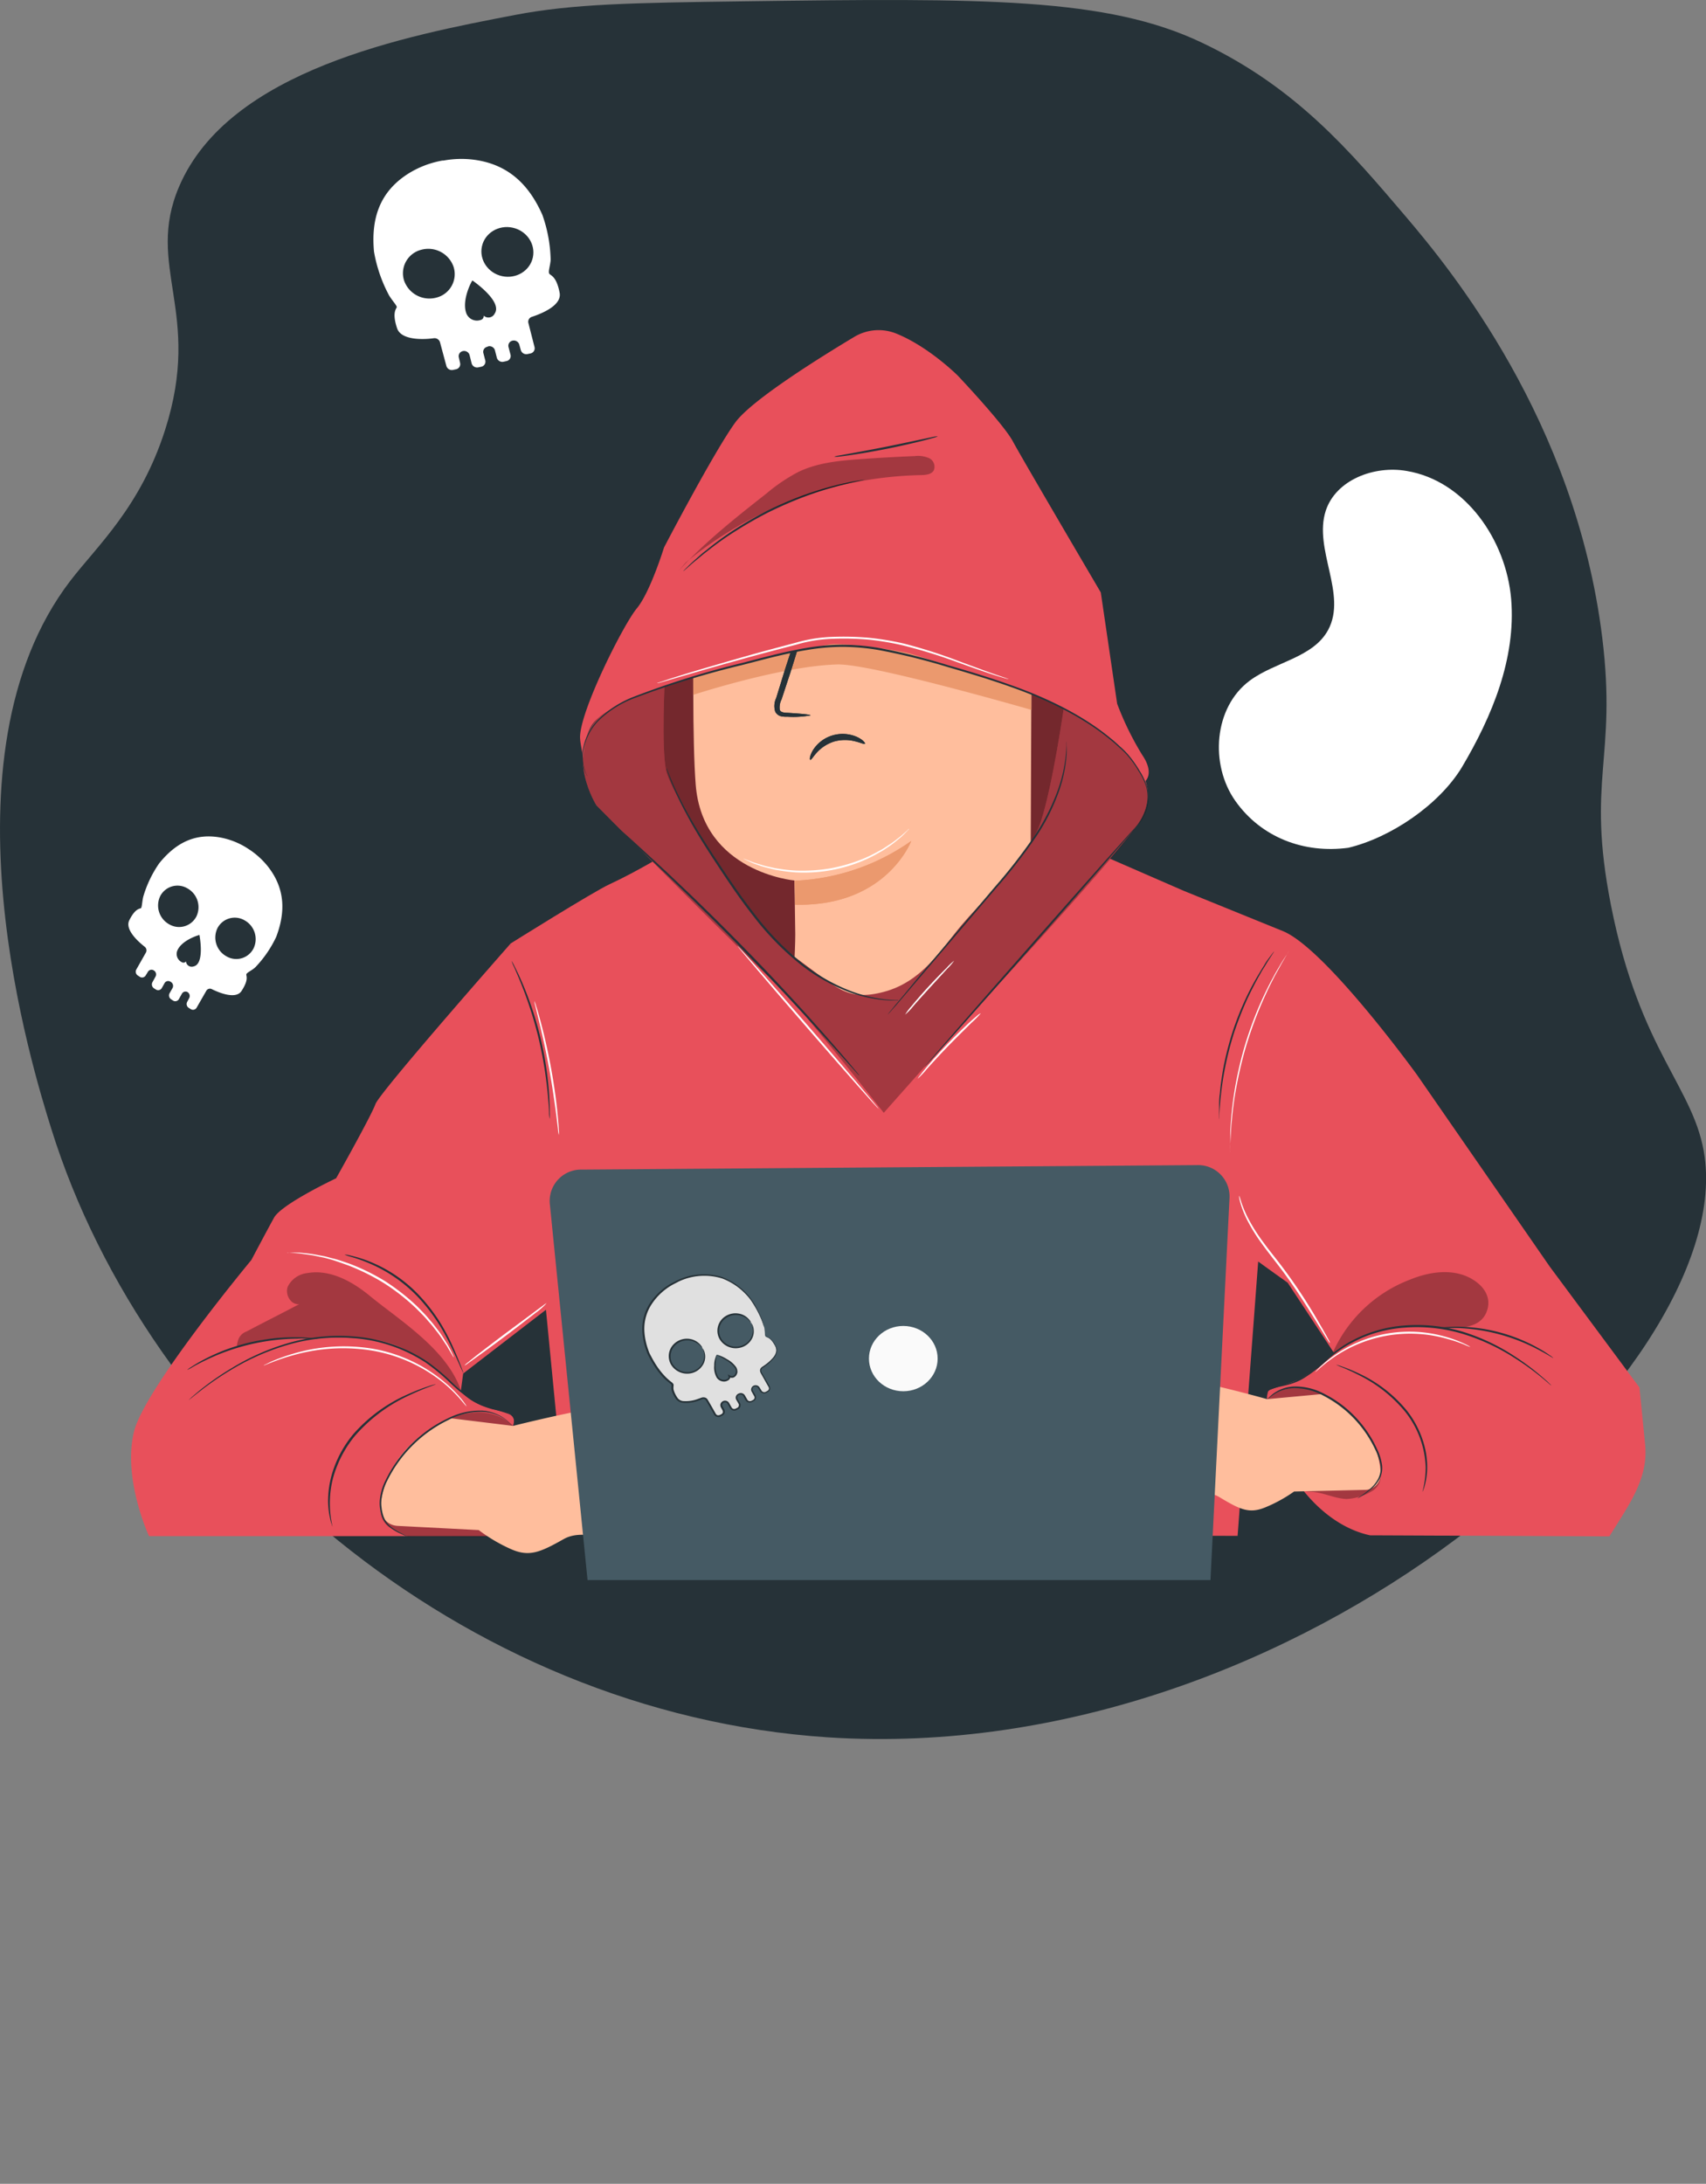 <svg xmlns="http://www.w3.org/2000/svg" viewBox="0 0 300.52 384.63"><rect x="0" y="0" width="300.52" height="384.63" fill="#808080" stroke="none"/><defs><style>.cls-1{fill:#263238;}.cls-2{fill:#fff;}.cls-3{fill:#e8505b;}.cls-4,.cls-7{opacity:0.3;}.cls-5{fill:#ffbe9d;}.cls-6{fill:#eb996e;}.cls-8{opacity:0.5;}.cls-9{fill:#455a64;}.cls-10{fill:#fafafa;}.cls-11{fill:#e0e0e0;}.cls-12{font-size:33.25px;font-family:Papyrus-Regular, Papyrus;}</style></defs><g id="Layer_2" data-name="Layer 2"><g id="Device"><path class="cls-1" d="M31.56,32.84C40.38,12.27,71.65,6.29,90.69,2.64,101,.67,111.19.5,131.16.23c42.32-.57,63.83-.69,80.59,7.3,16.58,7.89,26,19,36,30.75,7.55,8.9,29.77,35.75,34.49,74,2.64,21.38-2.84,24.91,1.53,47.12,5.14,26.09,14.87,32.18,16.52,44.41C305.4,241.62,229.69,311.39,145.89,306,81.15,301.75,26.15,253.61,9.05,198.86c-3.22-10.29-20.47-65.52,3.35-96.58,4.75-6.18,12.35-13,16.68-26.55C35.74,54.93,25.49,47,31.56,32.84Z"/><path class="cls-2" d="M97,45.78a25.2,25.2,0,0,0-1.46-7.94c-2.35-5.3-6-8.94-12.15-9.72a17.47,17.47,0,0,0-5.26.16h0l-.21,0c-.43.08-.86.17-1.28.28h0a16.77,16.77,0,0,0-4.76,2.05c-5.09,3.25-6.52,8-6,13.7A25.49,25.49,0,0,0,68.52,52c.56.94,1.43,1.85,1.37,2.11s-.88.92.06,3.71c.72,2.16,4.7,2,6.48,1.75a1,1,0,0,1,1.08.72l1.12,4.16a1,1,0,0,0,1.19.7l.51-.11a.92.92,0,0,0,.72-1.1l-.23-1a.91.91,0,0,1,.71-1.1,1,1,0,0,1,1.19.71L83.08,64a1,1,0,0,0,1.19.7l.51-.11a.91.91,0,0,0,.7-1.13l-.33-1.26a.9.9,0,0,1,.7-1.12L86,61h0a1,1,0,0,1,1.19.71L87.52,63a1,1,0,0,0,1.19.71l.5-.11a.91.91,0,0,0,.72-1.12l-.35-1.35A.91.91,0,0,1,90.29,60a1,1,0,0,1,1.18.68l.28,1a1,1,0,0,0,1.18.68l.52-.11a.92.92,0,0,0,.71-1.12L93.08,56.9a.9.9,0,0,1,.6-1.09c1.69-.56,5.33-2,4.9-4.25-.55-2.88-1.53-3-1.8-3.33S96.92,46.85,97,45.78Z"/><path class="cls-1" d="M79.9,47a4.26,4.26,0,0,1-3,5.41,4.72,4.72,0,0,1-5.72-3,4.26,4.26,0,0,1,3-5.41A4.71,4.71,0,0,1,79.9,47Z"/><ellipse class="cls-1" cx="89.38" cy="44.37" rx="4.37" ry="4.59" transform="translate(27.04 122.29) rotate(-77.74)"/><path class="cls-1" d="M83.22,49.4c-.12.07-1.9,3.38-1.1,5.71a2,2,0,0,0,2.54,1.25.7.7,0,0,0,.54-.77,1.22,1.22,0,0,0,1.94-.36C88.6,53.07,83.22,49.4,83.22,49.4Z"/><path class="cls-2" d="M237.54,149.33h0l-.21,0Z"/><path class="cls-2" d="M266.2,105.54c-.87-10.43-8.09-20.87-18.41-22.59-5.7-1-12.46,1.55-14.25,7-2.21,6.78,3.81,14.7.42,21-2.65,4.9-9.34,5.61-13.81,8.93-6.33,4.7-7.08,14.77-2.53,21.2s12.09,9.29,19.89,8.24c7.5-1.79,16-7.58,20-14.17C262.83,126.18,267.06,116,266.2,105.54Z"/><path class="cls-3" d="M208.52,156.9,192.68,150H117.94s-5.64,3.47-10.56,5.74c-2.9,1.33-17.47,10.46-17.47,10.46l10.1,104,118,.31L226,164Z"/><path class="cls-3" d="M89.91,166.23s-23,26.1-23.77,28.23-6.93,13.07-6.93,13.07-9.6,4.53-10.93,6.93-4,7.46-4,7.46-18.91,22.75-20.69,30.29c-2,8.34,2.66,18.35,2.66,18.35H85.8l4.58-19.42h0a1.62,1.62,0,0,0-1.21-2.35c-3.28-.9-5.75-1.3-8-3.75l.42-3.12,11-8.48,10-7.69Z"/><path class="cls-3" d="M218,219.39c0,.27,8.83,6.53,8.83,6.53L235,238.31a37.76,37.76,0,0,1-6.08,4.66h0l-5.51,1.9-.29,1.29.87,4.52c1.68,8.68,8.73,17.9,17.38,19.74l1.19,0,40.94.18c3.51-5.67,6.87-10.14,6.3-16.15l-1-10.07L273,223.09l-23.38-33.77S233.53,167.08,226,164L218,183Z"/><path class="cls-1" d="M96.8,197.08a9,9,0,0,1-.09-1.14c0-.73-.1-1.78-.21-3.09a71.68,71.68,0,0,0-1.63-10,70.89,70.89,0,0,0-3.12-9.71c-.49-1.21-.91-2.18-1.21-2.85a6.67,6.67,0,0,1-.43-1.05,6.5,6.5,0,0,1,.55,1c.34.65.8,1.61,1.32,2.81a60.53,60.53,0,0,1,4.76,19.84c.08,1.3.11,2.37.1,3.1A6,6,0,0,1,96.8,197.08Z"/><path class="cls-1" d="M214.75,197.39s0-.11,0-.32v-.93c0-.41,0-.9,0-1.47s0-1.23.12-1.95c.12-1.44.35-3.15.7-5a55.37,55.37,0,0,1,1.56-6,52.94,52.94,0,0,1,2.29-5.79,46.92,46.92,0,0,1,2.39-4.48c.36-.63.73-1.17,1-1.65s.6-.89.84-1.22l.56-.74c.13-.17.2-.26.21-.25a1.25,1.25,0,0,1-.16.29l-.5.78c-.22.34-.49.75-.78,1.24s-.65,1-1,1.67c-.72,1.24-1.51,2.77-2.32,4.49a61.38,61.38,0,0,0-2.25,5.76,56.69,56.69,0,0,0-1.56,6c-.37,1.86-.63,3.56-.77,5-.1.72-.13,1.37-.18,1.94s-.08,1.06-.1,1.46,0,.68-.05.93A1.64,1.64,0,0,1,214.75,197.39Z"/><path class="cls-1" d="M60.7,221a1.09,1.09,0,0,1,.32,0c.2,0,.5.08.88.18a21.37,21.37,0,0,1,3.17,1,24.48,24.48,0,0,1,9,6.22,30.72,30.72,0,0,1,3.64,4.83,37.66,37.66,0,0,1,2.25,4.39c.56,1.28,1,2.34,1.26,3.07.13.33.23.61.32.84a1.31,1.31,0,0,1,.08.31,1.83,1.83,0,0,1-.15-.28c-.1-.23-.22-.5-.37-.82-.32-.72-.77-1.76-1.37-3a41.71,41.71,0,0,0-2.29-4.33,32.59,32.59,0,0,0-3.62-4.76A25.53,25.53,0,0,0,65,222.49a25.12,25.12,0,0,0-3.11-1.11A11.71,11.71,0,0,1,60.7,221Z"/><g class="cls-4"><path d="M81.19,244.92c-2.42-7.26-10.86-12.41-16.07-16.7-3.09-2.54-7-4.68-10.93-4a4.38,4.38,0,0,0-3.49,2.37c-.54,1.37.5,3.27,2,3.11-3.26,1.73-6,3.08-9.26,4.81a2.38,2.38,0,0,0-1.54,1.69c-.14.56-.34,1.05.21.88a28.1,28.1,0,0,1,12.4-1.21s1.52-.44,7-.24c5.91.22,9.67.29,19.69,9.3"/></g><g class="cls-4"><path d="M234.79,238.22a24.39,24.39,0,0,1,13.69-12.88c3.63-1.48,8-2,11.27.22,1.65,1.11,3.15,3.09,2.06,5.64-1.36,3.19-5.89,2.58-7.07,2.72a27,27,0,0,0-9.26-.14c-4.36.87-5.52,1.81-10.48,4.53"/></g><path class="cls-1" d="M90.38,251.14s.08-.22.15-.65a1,1,0,0,0,0-.35l0-.2-.09-.21a1.67,1.67,0,0,0-.79-.67,20.24,20.24,0,0,0-2.89-.85,17.25,17.25,0,0,1-1.8-.6,12.9,12.9,0,0,1-1.89-1,28,28,0,0,1-3.79-3.06A35.71,35.71,0,0,0,75,240a26.65,26.65,0,0,0-11.84-4.23,32.12,32.12,0,0,0-12.58,1.13,41.82,41.82,0,0,0-9.5,4.15,52.69,52.69,0,0,0-5.8,3.94c-.66.51-1.16.91-1.5,1.19l-.39.3c-.09.07-.14.11-.14.1s0,0,.12-.12l.36-.34c.33-.29.82-.71,1.46-1.24a49.29,49.29,0,0,1,5.77-4,40.72,40.72,0,0,1,9.54-4.24,31.92,31.92,0,0,1,12.7-1.17,26.72,26.72,0,0,1,12,4.3,35.8,35.8,0,0,1,4.29,3.58,28.88,28.88,0,0,0,3.73,3.07c2.47,1.69,5,1.79,6.51,2.54a1.75,1.75,0,0,1,.83.75l.08.22,0,.22a1.09,1.09,0,0,1,0,.37,1.7,1.7,0,0,1-.15.48A1,1,0,0,1,90.38,251.14Z"/><g class="cls-4"><path d="M79.16,249.77c-4.68,1.91-8.64,6.14-10.9,10.67a13,13,0,0,0-1.19,5.34A3.5,3.5,0,0,0,68.61,269a19.85,19.85,0,0,0,3.25,1.63c2.58-.08,10.87.05,13.45,0,3.36-.11,4.88-1.88,4.91-2.11.16-1.67,2.53-5.93,2.9-9.08,0-.16,0-.33.06-.51a8.9,8.9,0,0,0-9.77-10.12A16.11,16.11,0,0,0,79.16,249.77Z"/></g><path class="cls-5" d="M79.16,249.77l11.22,1.37s19.75-5,23.6-3.92c3.47.95,15.53,10.83,17.89,12.79a1.62,1.62,0,0,1,.54.84h0a2.8,2.8,0,0,1-1.9,3.37l-.28.08.08.4a4.78,4.78,0,0,1,0,1.56,1.88,1.88,0,0,1-3.55.45l.41.92a2.17,2.17,0,0,1,.15,1.18l-.12.79a2.16,2.16,0,0,1-1.66,1.75h0a2.13,2.13,0,0,1-2.16-.81c-1.45-2-4.63-5.93-7-6.57a55.14,55.14,0,0,0-7.78-1.18,2.67,2.67,0,0,0-2.63,1.44h0c1.41.25,10.8,6.41,14.12,8.61a3.78,3.78,0,0,1,1.75,3c0,1.11-.65,2.2-2.77,1.47-4.55-1.55-12.54-6.25-12.54-6.25s-4.2-1.67-7.2,0c-4.22,2.38-6.13,3.22-9.4,1.75a28.66,28.66,0,0,1-5.6-3.32l-14.32-.74a3.18,3.18,0,0,1-3-3.41C67.39,261.37,69.47,254.47,79.16,249.77Z"/><path class="cls-6" d="M107.1,256.56c0,.08,1.38-.22,3.63-.14a18.59,18.59,0,0,1,14.74,8.13c1.27,1.85,1.76,3.17,1.83,3.14a5.36,5.36,0,0,0-.34-.92,15.85,15.85,0,0,0-1.28-2.36,18,18,0,0,0-15-8.24,16.27,16.27,0,0,0-2.67.18A4.19,4.19,0,0,0,107.1,256.56Z"/><path class="cls-6" d="M109.58,252.14a15.75,15.75,0,0,1,3.79-.28,16.36,16.36,0,0,1,8.43,3.33,35.41,35.41,0,0,1,6.39,6.61L129.9,264a5.4,5.4,0,0,0,.65.79A5.74,5.74,0,0,0,130,264c-.37-.55-.92-1.35-1.62-2.3A32.08,32.08,0,0,0,122,254.9a15.88,15.88,0,0,0-8.62-3.29,10.84,10.84,0,0,0-2.82.22,5.66,5.66,0,0,0-.74.21C109.66,252.09,109.58,252.12,109.58,252.14Z"/><path class="cls-1" d="M90.15,251.06A11.76,11.76,0,0,0,89,250a7.67,7.67,0,0,0-4-1.34A12.25,12.25,0,0,0,79,250.09,23.37,23.37,0,0,0,68.21,260.8a9.74,9.74,0,0,0-1,3.17,5.78,5.78,0,0,0,0,1.5,7.23,7.23,0,0,0,.27,1.37,4.24,4.24,0,0,0,1.29,2,8.77,8.77,0,0,0,1.53,1l1,.55a1.23,1.23,0,0,1,.35.21,2.09,2.09,0,0,1-.38-.15l-1.06-.49a8.56,8.56,0,0,1-1.58-1,4.31,4.31,0,0,1-1.4-2,6.91,6.91,0,0,1-.3-1.41,5.86,5.86,0,0,1,0-1.57,9.62,9.62,0,0,1,1-3.27,23.28,23.28,0,0,1,10.9-10.86A12.51,12.51,0,0,1,85,248.45a7.81,7.81,0,0,1,4,1.48,6.29,6.29,0,0,1,.85.8A1.51,1.51,0,0,1,90.15,251.06Z"/><path class="cls-1" d="M56,235.78a6.23,6.23,0,0,1-1,0c-.61,0-1.49-.06-2.57,0a36.82,36.82,0,0,0-3.8.22,38.8,38.8,0,0,0-4.59.79,39.43,39.43,0,0,0-4.46,1.35,37.63,37.63,0,0,0-3.5,1.51c-1,.48-1.75.89-2.27,1.2a4.8,4.8,0,0,1-.85.44,5.5,5.5,0,0,1,.78-.56,24.23,24.23,0,0,1,2.23-1.3,35,35,0,0,1,3.49-1.59,38,38,0,0,1,4.5-1.39,37.51,37.51,0,0,1,4.63-.77,36.08,36.08,0,0,1,3.84-.15c1.09,0,2,.09,2.58.17A4.12,4.12,0,0,1,56,235.78Z"/><path class="cls-1" d="M58.58,268.87s-.06-.1-.13-.32-.19-.54-.28-1a14,14,0,0,1-.37-3.68,17.27,17.27,0,0,1,1.05-5.39,19.66,19.66,0,0,1,3.34-5.83A27.29,27.29,0,0,1,72,245.51a35.09,35.09,0,0,1,3.44-1.34c.41-.15.74-.23,1-.3l.34-.08a1.22,1.22,0,0,1-.32.15l-.93.35c-.82.31-2,.78-3.39,1.44a28.19,28.19,0,0,0-9.62,7.17,20,20,0,0,0-3.3,5.72,17.13,17.13,0,0,0-1.1,5.29A17.84,17.84,0,0,0,58.58,268.87Z"/><path class="cls-1" d="M223.21,246.43a1.93,1.93,0,0,1-.19-.56.89.89,0,0,1,0-.33l0-.19.08-.19a1.54,1.54,0,0,1,.74-.65c1.35-.62,3.56-.64,5.75-2a26.79,26.79,0,0,0,3.34-2.59,30.7,30.7,0,0,1,3.85-3,23.5,23.5,0,0,1,10.6-3.46,27.84,27.84,0,0,1,11.08,1.35,35.77,35.77,0,0,1,8.24,4,43.84,43.84,0,0,1,4.94,3.69c.55.48,1,.86,1.24,1.13a3,3,0,0,1,.41.41,3.6,3.6,0,0,1-.46-.36c-.29-.25-.72-.62-1.28-1.08a47.5,47.5,0,0,0-5-3.58,36.47,36.47,0,0,0-8.2-3.87,28.07,28.07,0,0,0-11-1.31A23.44,23.44,0,0,0,237,237.11a30.78,30.78,0,0,0-3.83,3,25.54,25.54,0,0,1-3.4,2.57c-2.26,1.42-4.52,1.41-5.82,2a1.44,1.44,0,0,0-.71.57l-.08.18,0,.17a1.07,1.07,0,0,0,0,.31C223.14,246.23,223.23,246.42,223.21,246.43Z"/><g class="cls-4"><path d="M233.05,245.52a19.59,19.59,0,0,1,9.26,9.61,11.32,11.32,0,0,1,.91,4.7,3.05,3.05,0,0,1-1.43,2.73,9.49,9.49,0,0,1-4.64,1.46c-2.25-.14-3.9-1.13-6.15-1.27-2.94-.18-8.08-1-8.09-1.19-.11-1.46-2.07-5.24-2.31-8,0-.14,0-.29,0-.45a7.79,7.79,0,0,1,8.8-8.6A14.06,14.06,0,0,1,233.05,245.52Z"/></g><path class="cls-5" d="M233.05,245.52l-9.84.91s-17.15-4.85-20.55-4c-3.06.74-13.86,9.08-16,10.73a1.34,1.34,0,0,0-.49.72h0a2.43,2.43,0,0,0,1.57,3l.24.08-.08.35a4.1,4.1,0,0,0-.07,1.36,1.64,1.64,0,0,0,3.09.49l-.38.79a1.92,1.92,0,0,0-.16,1l.09.69a1.87,1.87,0,0,0,1.4,1.58h0a1.88,1.88,0,0,0,1.91-.65c1.32-1.69,4.2-5.08,6.28-5.58a50.69,50.69,0,0,1,6.84-.83,2.35,2.35,0,0,1,2.26,1.33h0c-1.24.18-9.61,5.33-12.56,7.17a3.31,3.31,0,0,0-1.62,2.6c0,1,.52,1.95,2.39,1.37,4-1.25,11.13-5.15,11.13-5.15s3.71-1.36,6.29.2c3.63,2.19,5.28,3,8.17,1.78a25.59,25.59,0,0,0,5-2.76l12.55-.29a2.76,2.76,0,0,0,2.7-2.9C243.05,256,241.4,249.88,233.05,245.52Z"/><path class="cls-6" d="M208.45,250.75a31.26,31.26,0,0,0-3.18-.22,16.3,16.3,0,0,0-13.1,6.73c-1.16,1.59-1.62,2.73-1.68,2.7a5.64,5.64,0,0,1,.32-.8,14.49,14.49,0,0,1,1.18-2,15.77,15.77,0,0,1,13.28-6.82,13.44,13.44,0,0,1,2.34.23A3.47,3.47,0,0,1,208.45,250.75Z"/><path class="cls-6" d="M206.39,246.81a14.06,14.06,0,0,0-3.31-.34,14.36,14.36,0,0,0-7.46,2.7,30.53,30.53,0,0,0-5.75,5.62l-1.56,1.9a4.74,4.74,0,0,1-.59.68,4.68,4.68,0,0,1,.5-.75c.33-.47.83-1.15,1.47-2a28.43,28.43,0,0,1,5.75-5.74,14,14,0,0,1,7.63-2.66,9.51,9.51,0,0,1,2.46.27,5,5,0,0,1,.64.2Z"/><path class="cls-1" d="M223.41,246.37s.06-.11.21-.29a5.76,5.76,0,0,1,.76-.68,6.77,6.77,0,0,1,3.53-1.2,10.83,10.83,0,0,1,5.39,1.31,19.89,19.89,0,0,1,5.45,4.05,20.33,20.33,0,0,1,3.81,5.62,9.49,9.49,0,0,1,.89,2.85,4.23,4.23,0,0,1-.49,2.56,6,6,0,0,1-1.38,1.65,11.1,11.1,0,0,1-1.3,1c-.37.24-.66.41-.86.53a1.58,1.58,0,0,1-.32.15s.4-.28,1.11-.79a15.14,15.14,0,0,0,1.24-1,6,6,0,0,0,1.29-1.62,4,4,0,0,0,.43-2.42,9.4,9.4,0,0,0-.9-2.75,20.51,20.51,0,0,0-3.77-5.51,20.25,20.25,0,0,0-5.35-4,10.66,10.66,0,0,0-5.22-1.34,6.77,6.77,0,0,0-3.47,1.06A8.53,8.53,0,0,0,223.41,246.37Z"/><path class="cls-1" d="M253.68,233.87a4.32,4.32,0,0,1,.82-.11,21.83,21.83,0,0,1,2.26-.09,29.93,29.93,0,0,1,7.4,1,29.6,29.6,0,0,1,6.91,2.82,19.41,19.41,0,0,1,1.91,1.2,3.92,3.92,0,0,1,.66.51c0,.05-1-.61-2.69-1.5a33,33,0,0,0-14.19-3.8C254.86,233.85,253.68,233.93,253.68,233.87Z"/><path class="cls-1" d="M250.57,262.76a17.29,17.29,0,0,0,.57-4.33,16.61,16.61,0,0,0-3.57-9.73,24.75,24.75,0,0,0-8.22-6.52c-1.21-.62-2.22-1.06-2.92-1.35a7.08,7.08,0,0,1-1.08-.48l.29.08c.2.06.48.14.84.28a29.38,29.38,0,0,1,3,1.25,23.81,23.81,0,0,1,8.38,6.53,17.15,17.15,0,0,1,2.77,5.19,15,15,0,0,1,.78,4.74,12.24,12.24,0,0,1-.43,3.22,6.77,6.77,0,0,1-.27.83A1.48,1.48,0,0,1,250.57,262.76Z"/><path class="cls-2" d="M98.46,199.91a4.41,4.41,0,0,1-.16-.94c-.08-.67-.18-1.52-.31-2.55-.27-2.16-.7-5.13-1.29-8.39s-1.27-6.19-1.78-8.3c-.24-1-.45-1.85-.61-2.51a6,6,0,0,1-.19-.92,4.67,4.67,0,0,1,.32.89c.19.58.43,1.42.72,2.47.57,2.11,1.27,5,1.88,8.31s1,6.25,1.19,8.42c.11,1.08.18,2,.21,2.57A6.23,6.23,0,0,1,98.46,199.91Z"/><path class="cls-2" d="M259,237.25a10.25,10.25,0,0,1-1.08-.44,25.71,25.71,0,0,0-3-1A23.75,23.75,0,0,0,235.05,239a26.28,26.28,0,0,0-2.5,1.93,9.05,9.05,0,0,1-.88.75,1.2,1.2,0,0,1,.19-.23c.14-.14.33-.36.6-.62a22,22,0,0,1,2.45-2A23,23,0,0,1,255,235.55a19.93,19.93,0,0,1,3,1.14c.34.15.6.3.77.39A1.43,1.43,0,0,1,259,237.25Z"/><path class="cls-2" d="M234.25,236.56a1.35,1.35,0,0,1-.18-.25l-.48-.75-1.73-2.8c-1.46-2.35-3.47-5.62-6-9-1.27-1.69-2.54-3.26-3.61-4.76a30.9,30.9,0,0,1-2.57-4.15,17,17,0,0,1-1.2-3.07c-.11-.38-.16-.68-.2-.88a1.35,1.35,0,0,1,0-.31,11.55,11.55,0,0,1,.38,1.15,20,20,0,0,0,1.29,3,32.35,32.35,0,0,0,2.61,4.09c1.07,1.48,2.35,3,3.63,4.73a94.08,94.08,0,0,1,5.95,9.06c.7,1.2,1.26,2.18,1.63,2.86l.43.78A1,1,0,0,1,234.25,236.56Z"/><path class="cls-2" d="M96.29,229.52a11.87,11.87,0,0,1-2,1.76c-1.29,1-3.1,2.41-5.11,3.92S85.34,238.05,84,239l-1.58,1.13a2.61,2.61,0,0,1-.61.38,2.82,2.82,0,0,1,.52-.48l1.52-1.23c1.3-1,3.11-2.39,5.12-3.9l5.16-3.83,1.57-1.16A3.74,3.74,0,0,1,96.29,229.52Z"/><path class="cls-2" d="M82.18,247.74s-.36-.42-1-1.18a25.3,25.3,0,0,0-3-2.94,27.15,27.15,0,0,0-12.5-5.72,32,32,0,0,0-13.8.73,36.11,36.11,0,0,0-4,1.32c-.47.17-.82.33-1.07.42a1.73,1.73,0,0,1-.38.13,1.27,1.27,0,0,1,.35-.19c.24-.11.59-.3,1-.49a33.06,33.06,0,0,1,4-1.43,31.28,31.28,0,0,1,13.92-.83,26.73,26.73,0,0,1,12.6,5.87,23,23,0,0,1,3,3c.32.38.53.71.69.92A1.93,1.93,0,0,1,82.18,247.74Z"/><path class="cls-2" d="M79.93,239.08a1.47,1.47,0,0,1-.21-.31l-.54-.91c-.12-.2-.25-.42-.38-.66s-.33-.49-.5-.76c-.37-.54-.76-1.18-1.28-1.82l-.78-1c-.27-.35-.6-.69-.91-1.06-.62-.74-1.36-1.45-2.13-2.22A37.43,37.43,0,0,0,67.64,226a38.06,38.06,0,0,0-6.31-3.13c-1-.36-2-.72-2.92-1-.47-.12-.91-.26-1.35-.36l-1.26-.26c-.8-.19-1.54-.26-2.19-.36l-.9-.12-.76-.06-1.06-.09a1.61,1.61,0,0,1-.37,0,1.33,1.33,0,0,1,.37,0l1.07,0,.76,0,.91.09a21.56,21.56,0,0,1,2.21.31l1.28.24c.44.09.89.23,1.36.35,1,.22,1.93.58,3,.93a37.09,37.09,0,0,1,6.38,3.13,38,38,0,0,1,5.59,4.39c.77.78,1.51,1.51,2.13,2.27.31.37.63.71.9,1.08l.77,1c.51.65.88,1.3,1.24,1.85.17.28.34.54.48.78l.36.68c.19.39.35.7.48,1A1.41,1.41,0,0,1,79.93,239.08Z"/><path class="cls-2" d="M227,167.53a1.65,1.65,0,0,1-.17.34l-.55.95c-.24.4-.53.9-.85,1.49s-.71,1.25-1.09,2c-.78,1.5-1.64,3.32-2.5,5.38a70.64,70.64,0,0,0-2.42,6.86c-.72,2.47-1.25,4.87-1.66,7.07s-.64,4.2-.78,5.89c-.1.84-.13,1.6-.17,2.27s-.07,1.25-.09,1.73,0,.8,0,1.09a2.28,2.28,0,0,1,0,.38s0-.13,0-.38,0-.65,0-1.1,0-1,0-1.72.05-1.45.12-2.29c.11-1.7.35-3.71.72-5.92a68.74,68.74,0,0,1,1.64-7.12,67.47,67.47,0,0,1,2.45-6.88c.89-2.06,1.77-3.89,2.59-5.37.39-.76.79-1.41,1.13-2s.65-1.08.91-1.47l.6-.92A1.48,1.48,0,0,1,227,167.53Z"/><path class="cls-3" d="M105.07,141.86s-5.43-8.51,0-15.13,39-13.24,41.39-13.71,14.66-2.13,16.08-1.66,19.86,9.46,26.72,14,17.56,11.63,10.83,20.34c-6.94,9-29.07,33-29.07,33L155.68,196s-15.61-19.86-19.16-22.93S105.07,141.86,105.07,141.86Z"/><path class="cls-7" d="M105.07,141.86s-5.43-8.51,0-15.13,39-13.24,41.39-13.71,14.66-2.13,16.08-1.66,19.86,9.46,26.72,14,17,12.32,11.42,19.67c-6.85,9.07-28.55,32.42-28.55,32.42L155.68,196s-15.61-19.86-19.16-22.93S105.07,141.86,105.07,141.86Z"/><path class="cls-3" d="M117.1,119.79s-.6,11.74.22,15.86,14.87,27.48,22.85,33,8.7,7.79,15.56,6,10.21-7.64,13.76-11.84,11.71-11.54,13.86-18.1,4.11-20.49,4.11-20.49l-26.91-13.6C147.23,111.08,132.39,114.93,117.1,119.79Z"/><path class="cls-8" d="M117.1,119.79s-.6,11.74.22,15.86,14.87,27.48,22.85,33,8.7,7.79,15.56,6,10.21-7.64,13.76-11.84,11.71-11.54,13.86-18.1,4.11-20.49,4.11-20.49l-26.91-13.6C147.23,111.08,132.39,114.93,117.1,119.79Z"/><path class="cls-5" d="M151.91,72.74h0c-16.21.26-29.3,12.89-29.59,28.55-.25,14-.35,29.44.23,36.9,1.21,15.47,17.4,16.89,17.4,16.89l.14,9.49c0,1.56-.12,4-.12,4,7.45,5.27,9,7.89,15.71,6.13,6.85-1.81,10.21-7.64,13.77-11.84,2.9-3.44,8.86-9,12.12-14.42l.19-46.32C182.15,85.93,168.65,72.65,151.91,72.74Z"/><path class="cls-6" d="M122.12,122.38s15.67-5.11,25.4-5.35c6-.15,34.15,8,34.15,8v-2.67s-21.14-11-35.27-9.37a100.24,100.24,0,0,0-24.29,5.9Z"/><path class="cls-6" d="M140,155.12a38.29,38.29,0,0,0,20.52-7s-4.37,11.63-20.45,11.22Z"/><path class="cls-1" d="M127.4,110.16c.29.28,2-1,4.47-1s4.3,1.11,4.56.81c.13-.13-.17-.65-1-1.18a6.4,6.4,0,0,0-3.66-1,6.21,6.21,0,0,0-3.55,1.2C127.51,109.51,127.26,110,127.4,110.16Z"/><path class="cls-1" d="M151.82,109.33c.29.27,2-1,4.44-1.13s4.33,1,4.58.72c.13-.14-.18-.64-1-1.17a6.47,6.47,0,0,0-3.69-.93,6.17,6.17,0,0,0-3.52,1.26C151.91,108.67,151.67,109.2,151.82,109.33Z"/><path class="cls-1" d="M142.78,126c0-.14-1.55-.3-4.05-.45-.63,0-1.23-.11-1.37-.52a3.08,3.08,0,0,1,.31-1.83q.74-2.25,1.56-4.74c2.15-6.75,3.67-12.28,3.39-12.36s-2.26,5.32-4.42,12.07c-.51,1.66-1,3.25-1.47,4.77a3.31,3.31,0,0,0-.17,2.4,1.57,1.57,0,0,0,1.09.83,4.59,4.59,0,0,0,1.07.07A16.91,16.91,0,0,0,142.78,126Z"/><path class="cls-1" d="M150.15,103.86c.39.57,2.71-.29,5.61-.62s5.36-.13,5.59-.78c.1-.31-.45-.81-1.52-1.2a9.55,9.55,0,0,0-4.39-.42,9.66,9.66,0,0,0-4.14,1.48C150.37,103,150,103.58,150.15,103.86Z"/><path class="cls-1" d="M126.49,104.15c.33.63,2.25.5,4.41,1s3.87,1.28,4.43.83c.25-.23.1-.82-.57-1.51a7.19,7.19,0,0,0-7.12-1.45C126.74,103.36,126.36,103.85,126.49,104.15Z"/><path class="cls-1" d="M152.36,131c-.1.13-.68-.17-1.64-.41a7.22,7.22,0,0,0-3.75,0,7,7,0,0,0-3.12,2c-.65.73-.95,1.29-1.11,1.24s-.1-.73.46-1.69a6.12,6.12,0,0,1,3.44-2.61,6.26,6.26,0,0,1,4.35.28C152,130.29,152.45,130.85,152.36,131Z"/><path class="cls-1" d="M129.69,112.25a2.23,2.23,0,0,0,2.32,2.07,2.13,2.13,0,0,0,2.2-2.12,2.23,2.23,0,0,0-2.32-2.07A2.14,2.14,0,0,0,129.69,112.25Z"/><path class="cls-1" d="M154.1,111.19a2.23,2.23,0,0,0,2.32,2.07,2.13,2.13,0,0,0,2.2-2.11,2.22,2.22,0,0,0-2.32-2.07A2.12,2.12,0,0,0,154.1,111.19Z"/><path class="cls-6" d="M140,155.12a38.29,38.29,0,0,0,20.52-7s-4.37,11.63-20.45,11.22Z"/><path class="cls-1" d="M127.4,110.16c.29.28,2-1,4.47-1s4.3,1.11,4.56.81c.13-.13-.17-.65-1-1.18a6.4,6.4,0,0,0-3.66-1,6.21,6.21,0,0,0-3.55,1.2C127.51,109.51,127.26,110,127.4,110.16Z"/><path class="cls-1" d="M151.82,109.33c.29.27,2-1,4.44-1.13s4.33,1,4.58.72c.13-.14-.18-.64-1-1.17a6.47,6.47,0,0,0-3.69-.93,6.17,6.17,0,0,0-3.52,1.26C151.91,108.67,151.67,109.2,151.82,109.33Z"/><path class="cls-1" d="M142.78,126c0-.14-1.55-.3-4.05-.45-.63,0-1.23-.11-1.37-.52a3.08,3.08,0,0,1,.31-1.83q.74-2.25,1.56-4.74c2.15-6.75,3.67-12.28,3.39-12.36s-2.26,5.32-4.42,12.07c-.51,1.66-1,3.25-1.47,4.77a3.31,3.31,0,0,0-.17,2.4,1.57,1.57,0,0,0,1.09.83,4.59,4.59,0,0,0,1.07.07A16.91,16.91,0,0,0,142.78,126Z"/><path class="cls-1" d="M150.15,103.86c.39.57,2.71-.29,5.61-.62s5.36-.13,5.59-.78c.1-.31-.45-.81-1.52-1.2a9.55,9.55,0,0,0-4.39-.42,9.66,9.66,0,0,0-4.14,1.48C150.37,103,150,103.58,150.15,103.86Z"/><path class="cls-1" d="M126.49,104.15c.33.63,2.25.5,4.41,1s3.87,1.28,4.43.83c.25-.23.1-.82-.57-1.51a7.19,7.19,0,0,0-7.12-1.45C126.74,103.36,126.36,103.85,126.49,104.15Z"/><path class="cls-1" d="M152.36,131c-.1.13-.68-.17-1.64-.41a7.22,7.22,0,0,0-3.75,0,7,7,0,0,0-3.12,2c-.65.73-.95,1.29-1.11,1.24s-.1-.73.46-1.69a6.12,6.12,0,0,1,3.44-2.61,6.26,6.26,0,0,1,4.35.28C152,130.29,152.45,130.85,152.36,131Z"/><path class="cls-1" d="M129.69,112.25a2.23,2.23,0,0,0,2.32,2.07,2.13,2.13,0,0,0,2.2-2.12,2.23,2.23,0,0,0-2.32-2.07A2.14,2.14,0,0,0,129.69,112.25Z"/><path class="cls-1" d="M154.1,111.19a2.23,2.23,0,0,0,2.32,2.07,2.13,2.13,0,0,0,2.2-2.11,2.22,2.22,0,0,0-2.32-2.07A2.12,2.12,0,0,0,154.1,111.19Z"/><path class="cls-3" d="M201.19,132.94a52.27,52.27,0,0,1-4.4-9l-2.88-19.59s-13.84-23.53-15.49-26.61-9.7-11.58-9.7-11.58-5.11-5.11-10.89-7.43a8.32,8.32,0,0,0-7.32.59c-5.68,3.4-18.14,11.13-21,15.11-3.78,5.2-12.54,22-12.54,22s-2.43,7.88-4.79,10.72-10,18-10,22.7c0,.95.45,2.8.51,3.69.22-1.8.49-4.57,1.91-6.29,5.44-6.63,39-13.25,41.38-13.72s13,1.13,14.38,1.6,21.26,6.23,28.36,10.34c5.3,3.07,11.54,7.29,13.25,12.89l-.25-.75S203.45,136.25,201.19,132.94Z"/><path class="cls-1" d="M200.1,145.65a1.92,1.92,0,0,1,.18-.27c.13-.17.3-.43.53-.78a8.88,8.88,0,0,0,1.27-3.36,6.57,6.57,0,0,0-.15-2.58,10.8,10.8,0,0,0-1.34-2.8,18.4,18.4,0,0,0-2.08-2.9,15.23,15.23,0,0,0-1.41-1.36c-.49-.45-1-.92-1.56-1.35-4.35-3.6-10.38-6.77-17.43-9.24-3.52-1.26-7.28-2.4-11.19-3.53a109.84,109.84,0,0,0-12.2-3,39,39,0,0,0-6.33-.55,37.93,37.93,0,0,0-6.16.54c-4,.65-7.79,1.71-11.42,2.64a156.43,156.43,0,0,0-19,5.83,18.36,18.36,0,0,0-6.37,4,9.91,9.91,0,0,0-2.62,5,7.4,7.4,0,0,0,.16,3.58c.25.79.5,1.16.47,1.17s-.06-.09-.16-.28a6.18,6.18,0,0,1-.38-.87,7.41,7.41,0,0,1-.22-3.62,10,10,0,0,1,2.61-5.11,18.48,18.48,0,0,1,6.42-4.12,152.68,152.68,0,0,1,19-5.92c3.62-.93,7.41-2,11.45-2.67a38.35,38.35,0,0,1,6.21-.54,39.68,39.68,0,0,1,6.39.55A108.91,108.91,0,0,1,167,117.16c3.91,1.13,7.67,2.28,11.2,3.55,7.06,2.49,13.12,5.71,17.48,9.35.56.44,1.07.91,1.56,1.37a15.36,15.36,0,0,1,1.41,1.38,19.09,19.09,0,0,1,2.09,2.95,11,11,0,0,1,1.33,2.85,6.72,6.72,0,0,1,.13,2.65,8.7,8.7,0,0,1-1.35,3.37A8.84,8.84,0,0,1,200.1,145.65Z"/><path class="cls-1" d="M152.42,84.44s-.12,0-.36.11l-1,.23c-.45.09-1,.21-1.63.37s-1.37.31-2.16.55c-1.59.42-3.46,1-5.5,1.76a70.29,70.29,0,0,0-6.49,2.82c-2.24,1.14-4.3,2.36-6.13,3.53s-3.41,2.35-4.7,3.38c-.66.49-1.22,1-1.72,1.4s-.94.78-1.28,1.09l-.8.7a2.11,2.11,0,0,1-.3.23s.08-.11.25-.28l.76-.75c.33-.32.74-.71,1.24-1.14s1-.93,1.7-1.44a56.48,56.48,0,0,1,4.67-3.45A66.29,66.29,0,0,1,135.08,90a68.1,68.1,0,0,1,6.54-2.81c2.06-.73,3.95-1.3,5.55-1.7.8-.22,1.53-.36,2.17-.5s1.2-.24,1.66-.31l1.05-.17Z"/><path class="cls-1" d="M165.2,76.85a3,3,0,0,1-.7.25c-.45.13-1.11.31-1.93.52-1.63.41-3.9.94-6.42,1.44s-4.82.88-6.49,1.12c-.83.12-1.51.21-2,.26a3.1,3.1,0,0,1-.73,0,3.08,3.08,0,0,1,.71-.18l2-.36c1.66-.3,3.95-.72,6.46-1.22s4.79-1,6.44-1.34l1.95-.42A3.41,3.41,0,0,1,165.2,76.85Z"/><path class="cls-1" d="M187.89,130.6s0,.05,0,.15l0,.45a15.46,15.46,0,0,1,0,1.71,24.63,24.63,0,0,1-1.25,6.16,36.16,36.16,0,0,1-4.16,8.35,91.69,91.69,0,0,1-7,9L162,172.21,157.91,177l-1.14,1.28-.3.32-.11.11.09-.13.27-.35q.41-.48,1.08-1.32c1-1.16,2.35-2.8,4-4.82l13.4-15.82a96.7,96.7,0,0,0,7-9A37.3,37.3,0,0,0,186.4,139a26.17,26.17,0,0,0,1.36-6.09c.07-.74.1-1.32.1-1.7,0-.18,0-.33,0-.45A.85.85,0,0,1,187.89,130.6Z"/><path class="cls-1" d="M158.26,176.22l-.15,0h-.47c-.4,0-1,0-1.77-.07a24,24,0,0,1-6.37-1.45,32.41,32.41,0,0,1-8.42-4.78,49.22,49.22,0,0,1-8.3-8.48c-2.61-3.31-4.82-6.66-6.82-9.7s-3.73-5.85-5-8.28a54.67,54.67,0,0,1-2.79-5.91c-.27-.72-.48-1.28-.61-1.67l-.14-.44q0-.15,0-.15l.07.14.17.43c.14.37.37.93.67,1.64a60.87,60.87,0,0,0,2.87,5.84c1.33,2.41,3.07,5.19,5.08,8.22s4.24,6.37,6.83,9.67a49.66,49.66,0,0,0,8.23,8.43,32.54,32.54,0,0,0,8.31,4.81,25.51,25.51,0,0,0,6.29,1.55c.77.08,1.36.12,1.77.13l.46,0Z"/><path class="cls-1" d="M151.35,189.45l-.12-.12-.32-.35c-.3-.33-.71-.78-1.22-1.36-1.08-1.21-2.61-2.92-4.48-5-3.8-4.23-9.13-10-15.2-16.2s-11.75-11.64-15.9-15.52l-4.94-4.58L107.83,145l-.34-.33c-.08-.08-.12-.12-.11-.12l.13.09.37.31,1.38,1.2c1.2,1,2.92,2.58,5,4.5,4.2,3.84,9.9,9.26,16,15.46s11.38,12,15.14,16.28c1.88,2.14,3.38,3.88,4.4,5.1l1.17,1.41.3.37C151.33,189.4,151.36,189.44,151.35,189.45Z"/><path class="cls-1" d="M200.68,145c.07.07-8.35,9.75-18.81,21.62s-19,21.46-19.07,21.4,8.35-9.74,18.81-21.62S200.61,144.92,200.68,145Z"/><g class="cls-4"><path d="M119.49,100.61c4.63-5.12,10.08-9.41,15.51-13.68a31,31,0,0,1,5.64-3.81c3.43-1.66,7.34-2,11.15-2.27q4.67-.33,9.35-.52a4.87,4.87,0,0,1,2.52.36,1.68,1.68,0,0,1,.83,2.16c-.43.73-1.42.81-2.27.83a67.26,67.26,0,0,0-41.44,15.41"/></g><path class="cls-2" d="M154.8,195.33c-.07.06-5.71-6.33-12.6-14.28s-12.41-14.46-12.34-14.52,5.71,6.34,12.6,14.29S154.87,195.27,154.8,195.33Z"/><path class="cls-2" d="M172.79,178.45a16,16,0,0,1-1.65,1.68c-1,1-2.46,2.42-4,4s-2.89,3.07-3.86,4.15a17.5,17.5,0,0,1-1.62,1.72,2.33,2.33,0,0,1,.36-.53c.24-.33.61-.79,1.07-1.35.93-1.12,2.26-2.63,3.8-4.23s3-3,4.09-4c.54-.48,1-.87,1.3-1.13A2.78,2.78,0,0,1,172.79,178.45Z"/><path class="cls-2" d="M168.08,169.2a9.29,9.29,0,0,1-1.23,1.43L163.76,174c-1.15,1.27-2.2,2.41-3,3.36a10.06,10.06,0,0,1-1.32,1.35,9.84,9.84,0,0,1,1.13-1.51c.74-.9,1.79-2.13,3-3.44s2.33-2.46,3.16-3.27A10.85,10.85,0,0,1,168.08,169.2Z"/><path class="cls-2" d="M160.14,146s-.06.09-.21.24l-.65.65-.48.47c-.18.16-.39.32-.61.5a16.79,16.79,0,0,1-1.53,1.18l-.93.63c-.33.21-.69.4-1.06.61a24.38,24.38,0,0,1-2.4,1.21,26.88,26.88,0,0,1-12,2.17,26.1,26.1,0,0,1-2.68-.3c-.41-.07-.82-.12-1.2-.21l-1.09-.27a14.69,14.69,0,0,1-1.85-.56c-.27-.09-.52-.17-.75-.26l-.61-.27-.83-.38c-.19-.09-.29-.14-.29-.16a1.36,1.36,0,0,1,.31.1l.86.32.62.24.75.23c.54.15,1.15.38,1.85.51l1.08.24c.38.08.78.12,1.19.19a26.44,26.44,0,0,0,2.65.26,30,30,0,0,0,6.07-.41,29.35,29.35,0,0,0,5.83-1.73,24.21,24.21,0,0,0,2.39-1.17c.37-.2.73-.38,1.05-.59l.94-.61a15.7,15.7,0,0,0,1.55-1.12c.22-.17.44-.32.62-.48l.5-.44.69-.6C160,146,160.13,146,160.14,146Z"/><path class="cls-2" d="M177.66,119.58l-.17,0-.46-.12c-.41-.12-1-.29-1.79-.54-1.55-.49-3.77-1.27-6.49-2.25a92.69,92.69,0,0,0-9.71-3,49.29,49.29,0,0,0-5.9-1,50.48,50.48,0,0,0-6.43-.16,25.21,25.21,0,0,0-6.33,1l-5.81,1.53c-3.71,1-7,1.93-9.82,2.73l-6.59,1.91-1.79.52-.47.13c-.11,0-.16,0-.16,0a.49.49,0,0,1,.15-.06l.46-.16,1.77-.59c1.55-.49,3.79-1.19,6.57-2s6.09-1.78,9.79-2.8l5.81-1.55a26.25,26.25,0,0,1,6.41-1,51.08,51.08,0,0,1,6.47.17,49.71,49.71,0,0,1,6,1,87.8,87.8,0,0,1,9.71,3.1c2.72,1,4.92,1.83,6.45,2.35.76.27,1.36.46,1.77.6l.45.16C177.61,119.55,177.66,119.57,177.66,119.58Z"/><path class="cls-9" d="M96.85,212l6.65,66.3H213.23l3.36-67.43a5.53,5.53,0,0,0-5.72-5.66L102.45,206A5.52,5.52,0,0,0,96.85,212Z"/><ellipse class="cls-10" cx="159.12" cy="239.29" rx="6.05" ry="5.75"/><path class="cls-11" d="M134.63,233.82a16.72,16.72,0,0,0-2.33-4.91c-2.43-3-5.44-4.76-9.56-4.2a11.65,11.65,0,0,0-3.39,1h0l-.13.07c-.26.12-.52.25-.78.4h0a11.41,11.41,0,0,0-2.73,2.16c-2.74,3-2.85,6.33-1.5,9.92a17.09,17.09,0,0,0,3.05,4.53c.52.51,1.25.95,1.26,1.13s-.42.75.67,2.4c.84,1.27,3.39.45,4.51,0a.68.68,0,0,1,.83.28l1.44,2.51a.69.69,0,0,0,.9.25l.31-.16a.61.61,0,0,0,.27-.84l-.31-.6a.59.59,0,0,1,.27-.83.66.66,0,0,1,.89.25l.47.81a.7.7,0,0,0,.9.25l.3-.16a.63.63,0,0,0,.27-.86l-.44-.76a.61.61,0,0,1,.26-.85l.09,0h0a.68.68,0,0,1,.9.25l.43.77a.67.67,0,0,0,.89.25l.31-.16a.61.61,0,0,0,.27-.85l-.46-.81a.61.61,0,0,1,.27-.85.67.67,0,0,1,.88.24l.36.57a.67.67,0,0,0,.88.24l.31-.16a.6.6,0,0,0,.27-.85L134,241.7a.61.61,0,0,1,.2-.81c1-.65,3.11-2.24,2.45-3.61-.86-1.77-1.52-1.69-1.75-1.85S134.79,234.51,134.63,233.82Z"/><path class="cls-1" d="M134.63,233.82a2.5,2.5,0,0,1,.1.41l.08.52a1.88,1.88,0,0,0,.16.65,2.29,2.29,0,0,1,.8.44,3.32,3.32,0,0,1,.68.86c.11.17.2.35.3.54a1.3,1.3,0,0,1,.13.67,2.36,2.36,0,0,1-.59,1.34,7.28,7.28,0,0,1-1.16,1.12q-.33.27-.69.51a.57.57,0,0,0-.36.62,1.49,1.49,0,0,0,.19.38l.23.41.48.83.49.87a1,1,0,0,1,.19.54.74.74,0,0,1-.26.55,3.57,3.57,0,0,1-.49.28.83.83,0,0,1-.62,0,.85.85,0,0,1-.46-.41c-.09-.16-.19-.32-.29-.48a.55.55,0,0,0-.79-.16.48.48,0,0,0-.15.6l.15.25.29.52a.75.75,0,0,1,.08.69.85.85,0,0,1-.49.48,1.09,1.09,0,0,1-.67.19.85.85,0,0,1-.61-.4l-.31-.55c-.11-.2-.18-.34-.34-.41a.54.54,0,0,0-.48,0l.06-.21h0l.08.15-.15.06a.48.48,0,0,0-.27.72l.29.5.15.26a.72.72,0,0,1,.08.35.78.78,0,0,1-.33.63,3.14,3.14,0,0,1-.58.29.86.86,0,0,1-.71-.14.88.88,0,0,1-.24-.27l-.15-.26-.3-.53a.5.5,0,0,0-.92.34c.05.13.19.35.27.53a.92.92,0,0,1,.16.71.85.85,0,0,1-.5.56,2.79,2.79,0,0,1-.3.15.85.85,0,0,1-1.05-.35l-.32-.57c-.22-.37-.44-.75-.65-1.13l-.33-.57c-.13-.21-.19-.36-.35-.43a.58.58,0,0,0-.51,0l-.64.23a6.19,6.19,0,0,1-2.75.37,1.76,1.76,0,0,1-1.26-.77,5.47,5.47,0,0,1-.64-1.28,1.79,1.79,0,0,1-.08-.83l0-.21c0-.05,0-.14,0-.09a1.19,1.19,0,0,0-.2-.2,11.14,11.14,0,0,1-1.17-1,14.51,14.51,0,0,1-1.84-2.41c-.26-.43-.51-.86-.74-1.3-.11-.22-.22-.44-.32-.66l-.25-.71a11.68,11.68,0,0,1-.59-2.84,8.32,8.32,0,0,1,1.36-5.31,11,11,0,0,1,3.78-3.45l-.05.2h0l-.08-.13.14-.07.92-.47.13-.07.06.14h0l-.19-.07a10.71,10.71,0,0,1,8.08-.57,11.5,11.5,0,0,1,5,3.82,17.42,17.42,0,0,1,1.89,3.6,7.63,7.63,0,0,1,.39,1.38,2,2,0,0,1-.12-.35c-.07-.23-.18-.57-.35-1a18.77,18.77,0,0,0-1.94-3.52,11.31,11.31,0,0,0-4.93-3.71,10.56,10.56,0,0,0-7.88.61l-.13.06-.06-.12h0l.19.07-.9.46.06-.2h0l.08.13-.13.07a10.61,10.61,0,0,0-3.66,3.38,7.91,7.91,0,0,0-1.3,5.11,11.71,11.71,0,0,0,.58,2.76l.23.66c.1.22.21.44.33.65.22.43.46.86.72,1.28a13.57,13.57,0,0,0,1.8,2.35,10.07,10.07,0,0,0,1.14,1,1.05,1.05,0,0,1,.31.36.48.48,0,0,1,0,.28l0,.17a1.63,1.63,0,0,0,.07.69,5.12,5.12,0,0,0,.6,1.19,1.39,1.39,0,0,0,1,.62,6.06,6.06,0,0,0,2.59-.36l.62-.22a1,1,0,0,1,.78,0,.76.76,0,0,1,.32.27c.08.12.12.2.18.3l.33.57c.22.38.44.76.65,1.14l.32.56a.52.52,0,0,0,.4.25,1,1,0,0,0,.51-.17.54.54,0,0,0,.33-.35c0-.16,0-.27-.13-.48l-.15-.28a1.13,1.13,0,0,1-.14-.31.75.75,0,0,1,.19-.73.86.86,0,0,1,.69-.26.82.82,0,0,1,.63.4l.3.53.15.26a.68.68,0,0,0,.15.18.56.56,0,0,0,.44.08,3.07,3.07,0,0,0,.48-.24.46.46,0,0,0,.2-.37.54.54,0,0,0,0-.21l-.14-.25-.29-.5a.77.77,0,0,1-.07-.68.88.88,0,0,1,.47-.46l-.06.21h0l-.08-.13.14-.07a.8.8,0,0,1,.75,0,.72.72,0,0,1,.3.25,3.09,3.09,0,0,1,.17.29l.31.54a.53.53,0,0,0,.39.26.82.82,0,0,0,.49-.15.61.61,0,0,0,.37-.33.5.5,0,0,0-.07-.45l-.29-.52-.14-.26a.67.67,0,0,1-.09-.34.81.81,0,0,1,.32-.61.82.82,0,0,1,1.18.25l.29.47a.57.57,0,0,0,.32.31.58.58,0,0,0,.43,0,4.14,4.14,0,0,0,.43-.24.52.52,0,0,0,.18-.36.79.79,0,0,0-.16-.42l-.49-.87c-.16-.29-.31-.57-.47-.84l-.23-.41a1.7,1.7,0,0,1-.2-.45A.7.7,0,0,1,134,241a1.07,1.07,0,0,1,.36-.32c.24-.16.47-.32.69-.49a7.38,7.38,0,0,0,1.14-1.08,2.24,2.24,0,0,0,.57-1.23,2,2,0,0,0-.38-1.14,3.88,3.88,0,0,0-.65-.85,2.39,2.39,0,0,0-.77-.44.67.67,0,0,1-.14-.39l0-.33-.06-.52C134.65,234,134.62,233.82,134.63,233.82Z"/><path class="cls-9" d="M123.73,237.47a2.87,2.87,0,0,1-1.22,4,3.17,3.17,0,0,1-4.19-1.17,2.86,2.86,0,0,1,1.23-4A3.16,3.16,0,0,1,123.73,237.47Z"/><path class="cls-1" d="M123.73,237.47s-.16-.21-.5-.54a3.11,3.11,0,0,0-1.74-.82,3,3,0,0,0-2.61.9,2.71,2.71,0,0,0-.41,3.2,3,3,0,0,0,3,1.42,3,3,0,0,0,2.27-1.55,2.88,2.88,0,0,0,.24-1.9c-.11-.46-.25-.69-.22-.71s0,.05.12.16a2.54,2.54,0,0,1,.23.51,2.82,2.82,0,0,1-.15,2,3.2,3.2,0,0,1-2.45,1.77,3.32,3.32,0,0,1-3.31-1.57,3,3,0,0,1-.36-1.95,3,3,0,0,1,.84-1.64,3.27,3.27,0,0,1,2.87-.92,3.12,3.12,0,0,1,1.81,1,2.59,2.59,0,0,1,.33.45C123.72,237.41,123.74,237.47,123.73,237.47Z"/><path class="cls-9" d="M132.29,233a2.86,2.86,0,0,1-1.23,4,3.16,3.16,0,0,1-4.18-1.16,2.86,2.86,0,0,1,1.22-4A3.17,3.17,0,0,1,132.29,233Z"/><path class="cls-1" d="M132.29,233s-.16-.22-.5-.54a3.15,3.15,0,0,0-1.75-.82,3.05,3.05,0,0,0-2.61.9,2.69,2.69,0,0,0-.4,3.2,3,3,0,0,0,3,1.42,3,3,0,0,0,2.27-1.56,2.75,2.75,0,0,0,.24-1.9c-.11-.45-.24-.68-.21-.7s.05.05.11.16a1.91,1.91,0,0,1,.23.51,2.82,2.82,0,0,1-.15,2,3.17,3.17,0,0,1-2.45,1.76,3.29,3.29,0,0,1-3.3-1.56,3,3,0,0,1-.36-1.95,3.09,3.09,0,0,1,.83-1.65,3.28,3.28,0,0,1,2.88-.91,3,3,0,0,1,1.8,1,2.14,2.14,0,0,1,.33.45C132.27,232.94,132.3,233,132.29,233Z"/><path class="cls-9" d="M126.26,238.6c-.07.06-.77,2.49.09,3.9a1.34,1.34,0,0,0,1.84.46.47.47,0,0,0,.25-.58.81.81,0,0,0,1.22-.51C130.31,240.24,126.26,238.6,126.26,238.6Z"/><path class="cls-1" d="M126.26,238.6a6.1,6.1,0,0,1,1.78.78,4.74,4.74,0,0,1,1.63,1.41,1.38,1.38,0,0,1,.14.3.94.94,0,0,1,.07.34.74.74,0,0,1,0,.36,1.26,1.26,0,0,1-.13.34,1.05,1.05,0,0,1-.58.51,1.09,1.09,0,0,1-.79-.11l.25-.2a1,1,0,0,1,0,.12.58.58,0,0,1-.12.46.85.85,0,0,1-.32.25,1.33,1.33,0,0,1-.73.17,1.57,1.57,0,0,1-1.19-.66,3.61,3.61,0,0,1-.46-2.14,3.92,3.92,0,0,1,.45-1.93s0,.18-.08.52a7.87,7.87,0,0,0-.13,1.41,3.64,3.64,0,0,0,.48,2,1.28,1.28,0,0,0,1,.5,1.06,1.06,0,0,0,.55-.13c.18-.1.29-.22.26-.36a.14.14,0,0,0,0-.06l-.13-.41.39.21a.76.76,0,0,0,.51.07.75.75,0,0,0,.39-.34,1,1,0,0,0,0-1,4.79,4.79,0,0,0-1.47-1.36C126.92,239,126.24,238.65,126.26,238.6Z"/><path class="cls-2" d="M45,170.34A20,20,0,0,0,48.66,165c1.64-4.34,1.6-8.49-1.48-12.4a14.3,14.3,0,0,0-3.1-2.87h0l-.15-.09c-.29-.2-.58-.39-.88-.56h0a13.41,13.41,0,0,0-3.88-1.5c-4.74-1-8.25.91-11.13,4.48a20.38,20.38,0,0,0-2.81,5.89c-.2.85-.22,1.87-.4,2s-1,0-2.06,2.15c-.8,1.64,1.6,3.77,2.73,4.66a.8.8,0,0,1,.21,1l-1.7,3a.8.8,0,0,0,.29,1.07l.35.23a.74.74,0,0,0,1-.23l.42-.69a.73.73,0,0,1,1-.23A.8.8,0,0,1,27.4,172l-.55,1a.82.82,0,0,0,.29,1.08l.35.22a.74.74,0,0,0,1-.25l.51-.91a.73.73,0,0,1,1-.25l.11.07h0a.8.8,0,0,1,.28,1.07l-.52.91a.81.81,0,0,0,.28,1.07l.35.23a.73.73,0,0,0,1-.25l.56-1a.73.73,0,0,1,1-.24.81.81,0,0,1,.29,1l-.38.72a.8.8,0,0,0,.29,1.05l.36.23a.74.74,0,0,0,1-.24l1.72-3a.73.73,0,0,1,1-.28c1.28.63,4.2,1.83,5.2.32,1.3-2,.83-2.6.85-2.92S44.4,170.93,45,170.34Z"/><path class="cls-1" d="M34.6,161.41a3.43,3.43,0,0,1-4.79,1.39,3.79,3.79,0,0,1-1.57-5A3.42,3.42,0,0,1,33,156.46,3.79,3.79,0,0,1,34.6,161.41Z"/><path class="cls-1" d="M44.66,167.05a3.41,3.41,0,0,1-4.78,1.38,3.78,3.78,0,0,1-1.58-4.94,3.43,3.43,0,0,1,4.79-1.39A3.78,3.78,0,0,1,44.66,167.05Z"/><path class="cls-1" d="M35.13,164.68c-.11,0-3,.86-3.85,2.64a1.61,1.61,0,0,0,.75,2.15.56.56,0,0,0,.74-.14,1,1,0,0,0,1.31.89C36.14,169.81,35.13,164.68,35.13,164.68Z"/></g></g></svg>